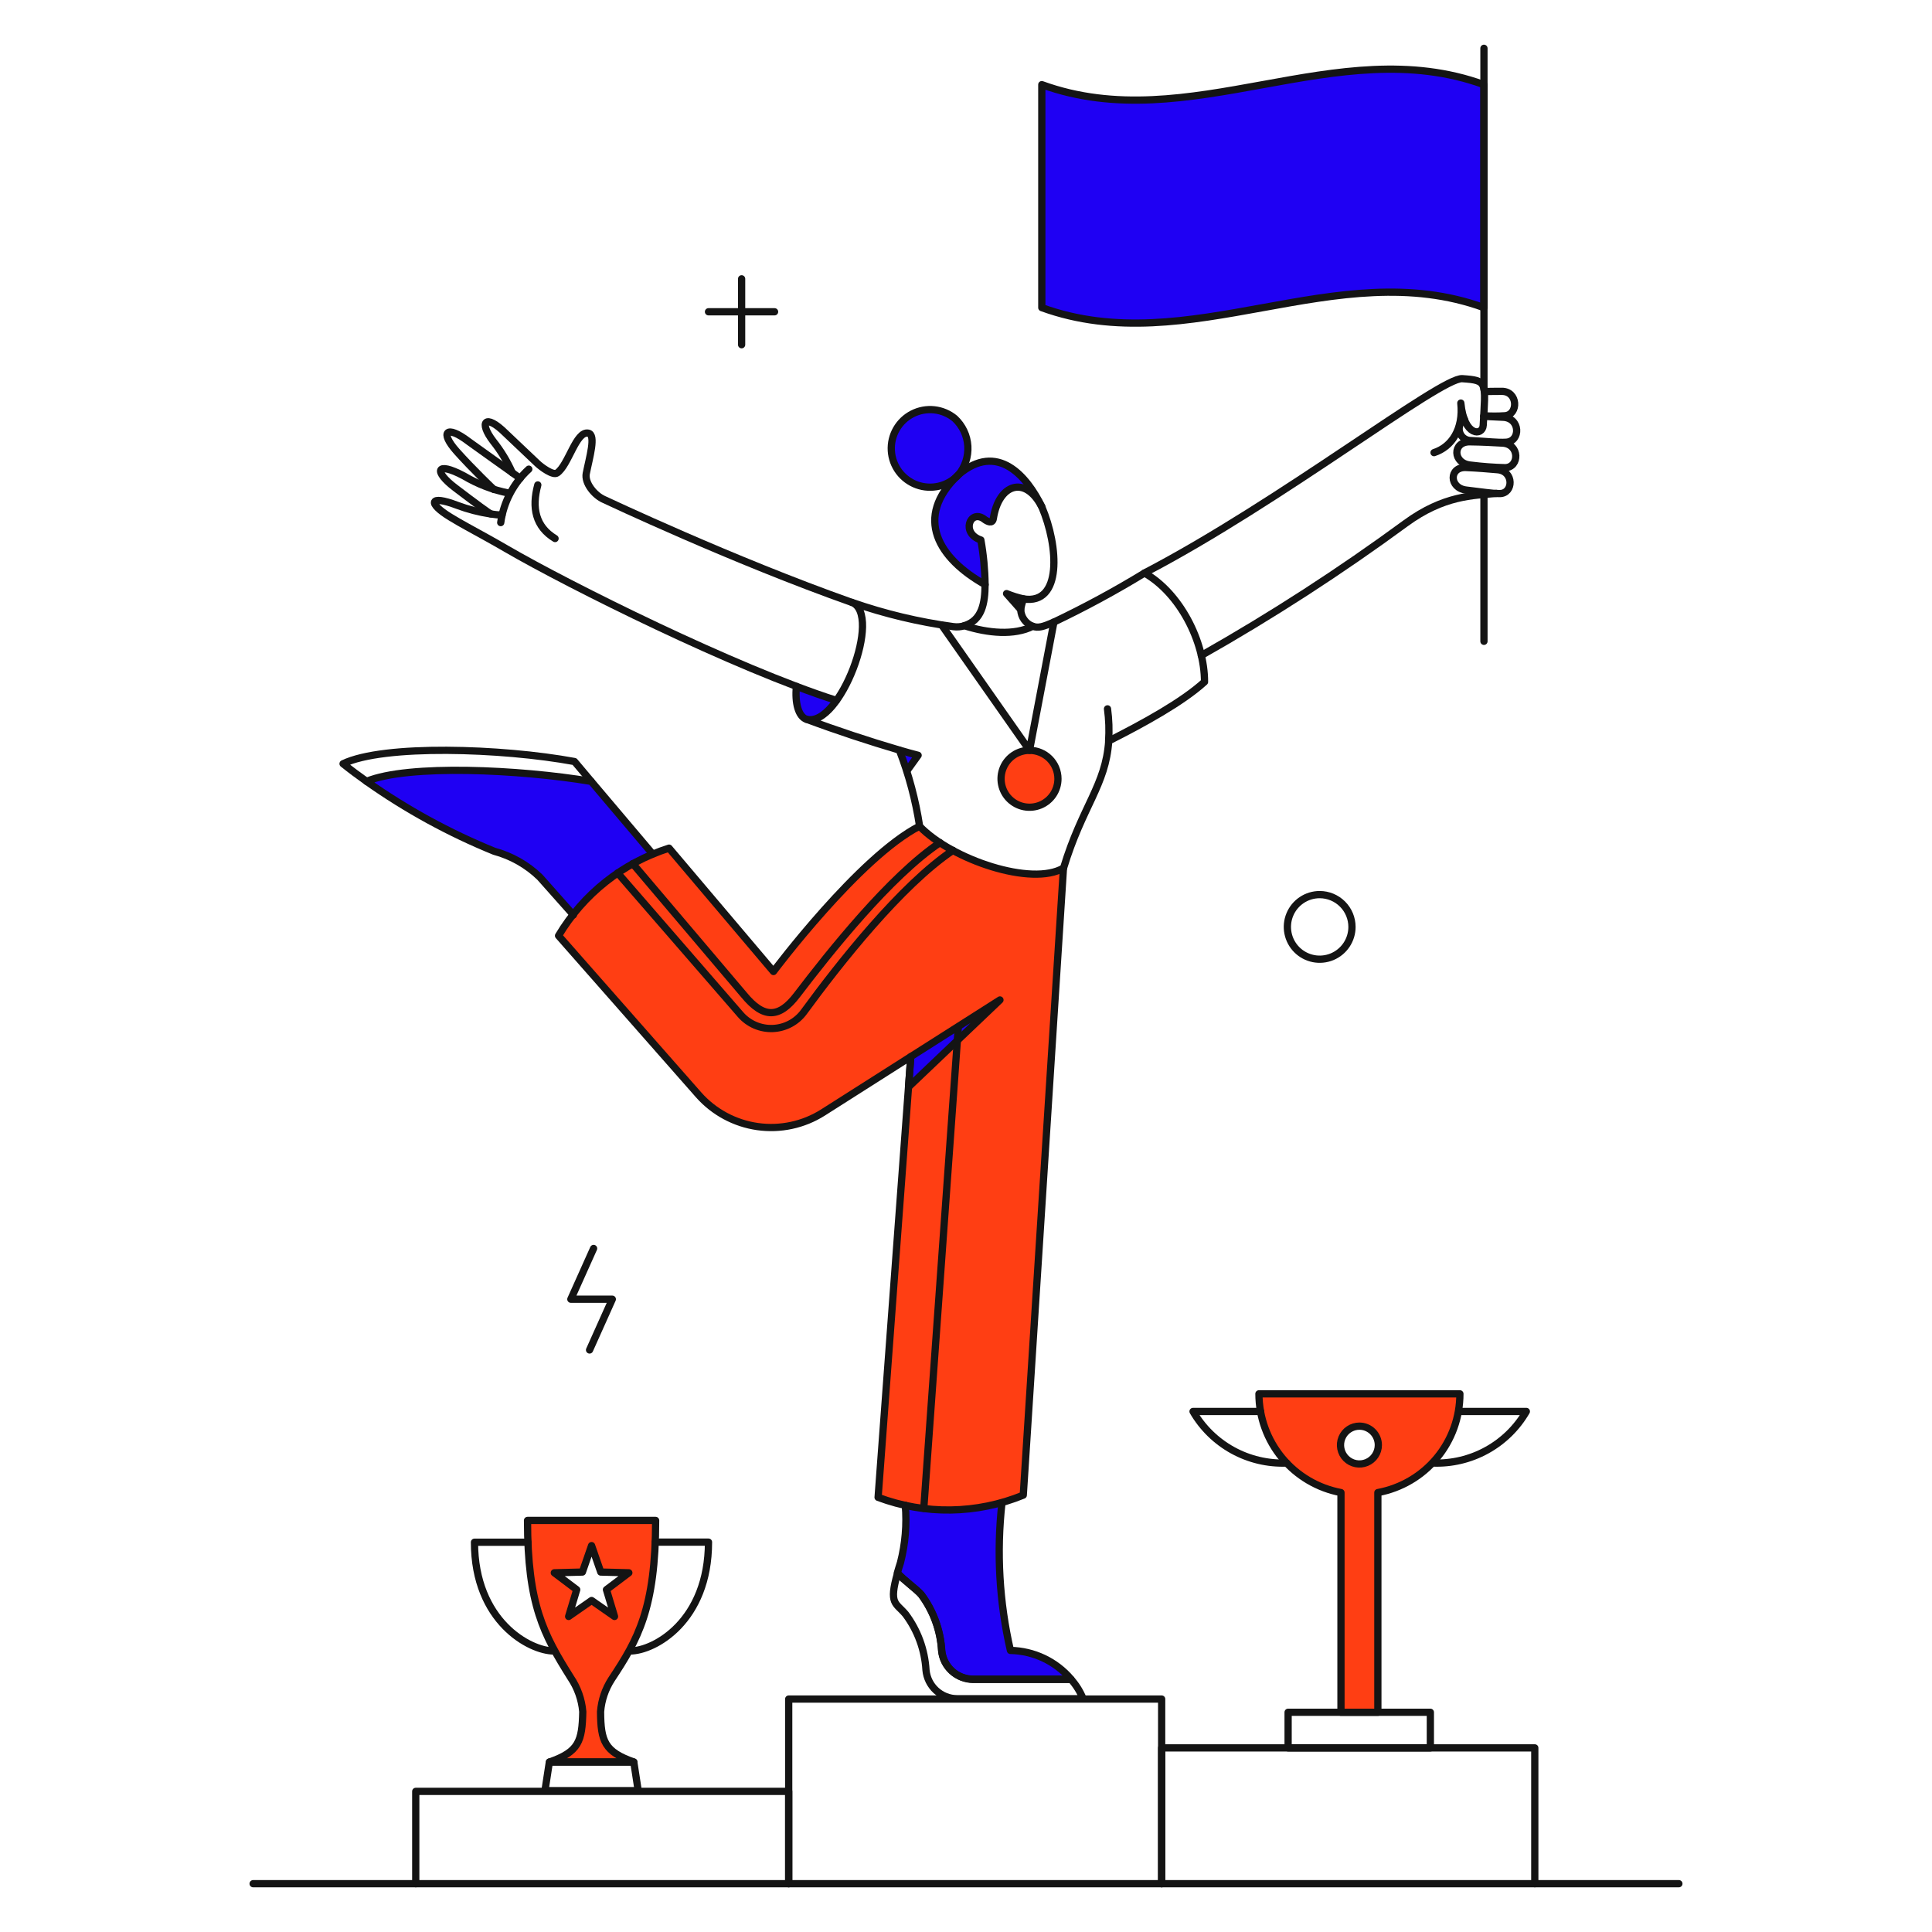 <svg xmlns="http://www.w3.org/2000/svg" fill="none" viewBox="0 0 200 200" stroke-width=".75" height="400" width="400"><g id="Users-People-Trophy-Awards-01"><g id="color 2"><path id="Vector" fill="#ff3e13" d="M95.193 85.522C88.942 88.714 80.069 100.57 80.069 100.57L69.258 87.8C64.464 89.32 60.394 92.545 57.82 96.865L72.355 113.338C73.934 115.124 76.099 116.289 78.46 116.624C80.821 116.958 83.224 116.44 85.237 115.162L103.537 103.515L94.075 112.521L90.921 155.005C95.77 156.842 101.135 156.768 105.931 154.796L110.092 89.854C106.84 91.792 98.556 89 95.193 85.522Z"></path><path id="Vector_2" fill="#ff3e13" d="M106.574 77.675C105.992 77.675 105.422 77.848 104.938 78.171C104.454 78.495 104.076 78.955 103.853 79.493C103.63 80.031 103.572 80.623 103.686 81.195C103.799 81.766 104.08 82.291 104.492 82.703C104.903 83.114 105.428 83.395 105.999 83.508C106.571 83.622 107.163 83.564 107.701 83.341C108.239 83.118 108.699 82.74 109.023 82.256C109.346 81.772 109.519 81.203 109.519 80.62C109.518 79.839 109.208 79.091 108.656 78.538C108.103 77.986 107.355 77.676 106.574 77.675Z"></path><path id="Vector_3" fill="#ff3e13" d="M130.324 144.289C130.322 146.717 131.171 149.068 132.722 150.936C134.274 152.803 136.43 154.068 138.817 154.511V177.254H142.636V154.511C145.022 154.066 147.177 152.8 148.728 150.934C150.279 149.067 151.129 146.716 151.129 144.289H130.324ZM140.717 151.547C140.33 151.547 139.952 151.432 139.63 151.217C139.308 151.002 139.057 150.697 138.909 150.339C138.761 149.981 138.722 149.588 138.798 149.208C138.873 148.829 139.059 148.48 139.333 148.206C139.607 147.933 139.956 147.746 140.335 147.671C140.715 147.595 141.108 147.634 141.466 147.782C141.823 147.93 142.129 148.181 142.344 148.503C142.559 148.825 142.674 149.203 142.674 149.59C142.674 149.847 142.624 150.102 142.526 150.339C142.428 150.577 142.283 150.793 142.102 150.975C141.92 151.157 141.704 151.301 141.466 151.399C141.229 151.497 140.974 151.547 140.717 151.547Z"></path><path id="Vector_4" fill="#ff3e13" d="M62.171 177.2C62.268 176.002 62.659 174.847 63.311 173.837C65.893 169.98 67.871 166.737 67.871 157.402H54.59C54.59 166.102 56.253 169.202 59.055 173.666C59.766 174.719 60.197 175.935 60.309 177.2C60.233 180.259 59.909 181.342 56.87 182.406H65.61C62.589 181.339 62.209 180.256 62.171 177.2ZM58.865 167.339L59.701 164.565L57.383 162.817L60.29 162.76L61.24 160.024L62.19 162.76L65.097 162.817L62.779 164.565L63.615 167.339L61.24 165.686L58.865 167.339Z"></path></g><g id="color 1"><path id="Vector_5" fill="#1f00f3" d="M103.515 103.515L94.053 112.521L94.281 109.386L103.515 103.515Z"></path><path id="Vector_6" fill="#1f00f3" d="M104.6 170.87C103.446 165.859 103.15 160.689 103.724 155.579C100.457 156.482 97.017 156.559 93.713 155.803C93.938 158.184 93.66 160.586 92.896 162.852C94.226 164.384 96.926 165.094 97.475 170.889C97.556 171.697 97.932 172.446 98.532 172.993C99.131 173.54 99.912 173.847 100.724 173.853H110.889C110.111 172.94 109.148 172.202 108.064 171.688C106.98 171.174 105.799 170.895 104.6 170.87Z"></path><path id="Vector_7" fill="#1f00f3" d="M61.2 80.886C53.771 79.651 42.276 79.1 37.944 80.886C42.06 83.798 46.498 86.227 51.17 88.125C52.941 88.605 54.562 89.525 55.882 90.8L59.359 94.714C61.489 91.922 64.321 89.746 67.567 88.406L61.2 80.886Z"></path><path id="Vector_8" fill="#1f00f3" d="M104.218 61.449L105.662 63.102C105.711 62.723 105.811 62.353 105.962 62.002C105.364 61.874 104.78 61.689 104.218 61.449Z"></path><path id="Vector_9" fill="#1f00f3" d="M98.4 49.916C93.236 55.388 101.387 60.157 102 60.5C101.979 58.952 101.833 57.408 101.563 55.883C99.473 55.183 100.442 52.71 101.848 53.683C102.292 54.037 102.755 54.247 102.836 53.683C103.425 50.111 106.142 49.161 107.852 52.467C105.529 47.769 102.426 46.082 98.4 49.916Z"></path><path id="Vector_10" fill="#1f00f3" d="M98.841 43.323C98.237 42.824 97.501 42.512 96.722 42.425C95.944 42.339 95.157 42.483 94.459 42.838C93.761 43.193 93.182 43.745 92.793 44.425C92.404 45.105 92.223 45.884 92.271 46.666C92.319 47.447 92.595 48.198 93.064 48.825C93.534 49.452 94.176 49.928 94.913 50.195C95.649 50.462 96.448 50.507 97.21 50.326C97.972 50.145 98.664 49.745 99.202 49.175C99.903 48.339 100.256 47.266 100.189 46.177C100.122 45.088 99.639 44.066 98.841 43.323Z"></path><path id="Vector_11" fill="#1f00f3" d="M82.444 71.063C82.273 72.773 82.615 74.163 83.451 74.445C84.439 74.768 85.56 73.894 86.586 72.507C85.256 72.089 83.869 71.614 82.444 71.063Z"></path><path id="Vector_12" fill="#1f00f3" d="M95.022 78.207L93.863 79.822C93.635 79.138 93.369 78.416 93.063 77.637C93.749 77.827 94.414 78.017 95.022 78.207Z"></path><path id="Vector_13" fill="#1f00f3" d="M107.847 8.762V31.847C123.104 37.395 138.361 26.299 153.618 31.847V8.762C138.361 3.214 123.1 14.31 107.847 8.762Z"></path></g><g id="outlines"><path id="Vector_14" stroke="#141414" stroke-linecap="round" stroke-linejoin="round" d="M153.618 51.189V66.389"></path><path id="Vector_15" stroke="#141414" stroke-linecap="round" stroke-linejoin="round" d="M153.618 5V40.302"></path><path id="Vector_16" stroke="#141414" stroke-linecap="round" stroke-linejoin="round" d="M109.101 64.394L106.574 77.675L97.492 64.717"></path><path id="Vector_17" stroke="#141414" stroke-linecap="round" stroke-linejoin="round" d="M95.193 85.522C88.942 88.714 80.069 100.57 80.069 100.57L69.258 87.8C64.464 89.32 60.394 92.545 57.82 96.865L72.32 113.338C73.899 115.124 76.064 116.288 78.424 116.623C80.784 116.957 83.187 116.439 85.2 115.162L94.282 109.386L90.9 155.005C95.759 156.827 101.127 156.745 105.929 154.777L110.09 89.854"></path><path id="Vector_18" stroke="#141414" stroke-linecap="round" stroke-linejoin="round" d="M103.515 103.515L94.053 112.521L94.281 109.386L103.515 103.515Z"></path><path id="Vector_19" stroke="#141414" stroke-linecap="round" stroke-linejoin="round" d="M112.122 175.857C111.828 175.125 111.41 174.448 110.887 173.857H100.741C99.93 173.847 99.152 173.54 98.553 172.993C97.954 172.447 97.576 171.699 97.492 170.893C97.363 168.797 96.631 166.782 95.383 165.093C94.926 164.543 93.559 163.573 92.913 162.851C91.982 166.1 92.737 165.895 93.749 167.107C95.002 168.785 95.735 170.793 95.858 172.883C95.931 173.691 96.303 174.443 96.9 174.992C97.497 175.542 98.277 175.85 99.088 175.856L112.122 175.857Z"></path><path id="Vector_20" stroke="#141414" stroke-linecap="round" stroke-linejoin="round" d="M103.722 155.579C103.151 160.683 103.447 165.846 104.598 170.851C105.794 170.874 106.972 171.151 108.053 171.664C109.134 172.177 110.093 172.913 110.868 173.825H100.722C99.911 173.822 99.13 173.518 98.529 172.972C97.929 172.426 97.553 171.677 97.473 170.87C97.356 168.771 96.622 166.754 95.364 165.07C94.895 164.513 93.521 163.55 92.894 162.828C92.989 162.505 93.084 162.163 93.217 161.764C93.715 159.825 93.884 157.816 93.717 155.821"></path><path id="Vector_21" stroke="#141414" stroke-linecap="round" stroke-linejoin="round" d="M67.567 88.41L61.2 80.886C53.771 79.651 42.276 79.1 37.944 80.886C42.062 83.796 46.499 86.225 51.17 88.125C52.942 88.604 54.563 89.524 55.882 90.8L59.359 94.714"></path><path id="Vector_22" stroke="#141414" stroke-linecap="round" stroke-linejoin="round" d="M37.946 80.886C37.11 80.297 36.293 79.686 35.514 79.062C39.714 77.048 51.93 77.447 59.473 78.834L61.2 80.886"></path><path id="Vector_23" stroke="#141414" stroke-linecap="round" stroke-linejoin="round" d="M105.662 63.1L104.2 61.449C104.772 61.684 105.363 61.869 105.967 62"></path><path id="Vector_24" stroke="#141414" stroke-linecap="round" stroke-linejoin="round" d="M50.828 53.2C50.79 53.257 49.128 52.027 47.123 50.5C44.877 48.8 45.089 47.708 48.016 49.265C49.46 50.124 51.041 50.728 52.69 51.051"></path><path id="Vector_25" stroke="#141414" stroke-linecap="round" stroke-linejoin="round" d="M53.849 49.517C53.849 49.517 48.849 45.964 48.529 45.717C46.192 43.931 45.494 44.725 47.275 46.724C48.913 48.563 51.132 50.676 51.132 50.676"></path><path id="Vector_26" stroke="#141414" stroke-linecap="round" stroke-linejoin="round" d="M88.182 62.361C75.87 58.01 62.645 51.761 62.551 51.721C61.534 51.288 60.499 49.992 60.689 49.021C61.013 47.368 61.735 45.008 60.898 44.841C59.626 44.588 58.865 48.147 57.668 48.964C57.25 49.249 56.054 48.374 55.635 47.976C54.935 47.309 52.558 45.068 52.329 44.841C50.229 42.76 49.529 43.686 51.056 45.677C51.851 46.675 52.515 47.77 53.033 48.935"></path><path id="Vector_27" stroke="#141414" stroke-linecap="round" stroke-linejoin="round" d="M54.742 48.567C53.157 50.016 52.129 51.973 51.835 54.1"></path><path id="Vector_28" stroke="#141414" stroke-linecap="round" stroke-linejoin="round" d="M55.673 50.2C55.027 52.575 55.445 54.532 57.459 55.748"></path><path id="Vector_29" stroke="#141414" stroke-linecap="round" stroke-linejoin="round" d="M114.649 73.381C114.797 74.483 114.835 75.597 114.763 76.706"></path><path id="Vector_30" stroke="#141414" stroke-linecap="round" stroke-linejoin="round" d="M101.976 60.518C97.169 57.818 94.554 53.588 99.202 49.156C103.268 45.679 106.327 49.327 107.847 52.462"></path><path id="Vector_31" stroke="#141414" stroke-linecap="round" stroke-linejoin="round" d="M98.841 43.323C98.237 42.824 97.501 42.512 96.722 42.425C95.944 42.339 95.157 42.483 94.459 42.838C93.761 43.193 93.182 43.745 92.793 44.425C92.404 45.105 92.223 45.884 92.271 46.666C92.319 47.447 92.595 48.198 93.064 48.825C93.534 49.452 94.176 49.928 94.913 50.195C95.649 50.462 96.448 50.507 97.21 50.326C97.972 50.145 98.664 49.745 99.202 49.175C99.903 48.339 100.256 47.266 100.189 46.177C100.122 45.088 99.639 44.066 98.841 43.323V43.323Z"></path><path id="Vector_32" stroke="#141414" stroke-linecap="round" stroke-linejoin="round" d="M83.489 74.464C82.651 74.178 82.272 72.764 82.445 71.053"></path><path id="Vector_33" stroke="#141414" stroke-linecap="round" stroke-linejoin="round" d="M86.586 72.507C76.168 69.185 58.938 60.6 52.424 56.813C51.055 56.013 49.665 55.261 48.282 54.495C47.806 54.231 47.235 53.909 46.61 53.526C44.267 52.092 44.387 51.189 47.332 52.31C48.444 52.727 49.597 53.026 50.771 53.203H50.79C51.179 53.269 51.573 53.307 51.968 53.317"></path><path id="Vector_34" stroke="#141414" stroke-linecap="round" stroke-linejoin="round" d="M152.25 48.149C150.37 47.989 150.331 45.714 152.155 45.736C153.504 45.753 154.473 45.812 155.537 45.869C157.342 45.969 157.304 48.369 155.822 48.415C154.628 48.386 153.435 48.297 152.25 48.149V48.149Z"></path><path id="Vector_35" stroke="#141414" stroke-linecap="round" stroke-linejoin="round" d="M153.656 40.53C154.321 40.511 154.796 40.521 155.442 40.511C157.152 40.486 157.209 42.911 155.803 43.038C155.075 43.087 154.346 43.087 153.618 43.038"></path><path id="Vector_36" stroke="#141414" stroke-linecap="round" stroke-linejoin="round" d="M151.794 50.733C149.989 50.526 149.989 48.32 151.756 48.396C153.067 48.453 153.997 48.537 155.024 48.624C156.752 48.77 156.677 51.094 155.252 51.094C154.378 51.094 153.466 50.925 151.794 50.733Z"></path><path id="Vector_37" stroke="#141414" stroke-linecap="round" stroke-linejoin="round" d="M153.6 43.1C154.3 43.119 154.892 43.175 155.576 43.195C157.4 43.249 157.438 45.684 155.918 45.779C155.006 45.836 154.037 45.7 152.289 45.608C152.027 45.613 151.77 45.532 151.557 45.379C151.344 45.226 151.187 45.008 151.108 44.758C151.029 44.508 151.034 44.239 151.12 43.992C151.207 43.744 151.371 43.531 151.589 43.385"></path><path id="Vector_38" stroke="#141414" stroke-linecap="round" stroke-linejoin="round" d="M118.468 59.321C132.528 52.006 149.134 39.043 151.376 39.2C154.017 39.385 153.782 39.5 153.542 44.026C153.483 45.126 151.566 45.242 151.224 41.726C151.509 44.426 150.274 46.267 148.45 46.856"></path><path id="Vector_39" stroke="#141414" stroke-linecap="round" stroke-linejoin="round" d="M154.91 51.075C152.516 51.303 149.476 51.265 145.505 54.175C138.731 59.147 131.67 63.715 124.358 67.855"></path><path id="Vector_40" stroke="#141414" stroke-linecap="round" stroke-linejoin="round" d="M93.1 77.65C93.784 77.859 94.417 78.017 95.044 78.188L93.882 79.8"></path><path id="Vector_41" stroke="#141414" stroke-linecap="round" stroke-linejoin="round" d="M93.1 77.65C94.085 80.196 94.789 82.842 95.2 85.541C98.563 89.018 106.847 91.792 110.1 89.854C112.038 83.454 114.47 81.285 114.774 76.706C118.422 74.863 122.393 72.678 124.692 70.588C124.692 66.37 122.127 61.388 118.479 59.321C115.446 61.172 112.319 62.865 109.112 64.394C107.972 64.889 107.478 65.04 106.912 64.831C104.993 65.8 102.276 65.553 99.844 64.774C99.469 64.89 99.074 64.923 98.685 64.869C95.114 64.386 91.6 63.546 88.197 62.361C91.37 63.613 86.939 75.323 83.504 74.461C86.723 75.663 89.943 76.718 93.1 77.65Z"></path><path id="Vector_42" stroke="#141414" stroke-linecap="round" stroke-linejoin="round" d="M106.9 64.831C106.547 64.695 106.242 64.459 106.023 64.152C105.803 63.845 105.679 63.48 105.665 63.102C105.715 62.724 105.816 62.353 105.965 62.002C109.959 62.624 109.602 56.585 107.846 52.464C106.136 49.158 103.38 50.102 102.83 53.68C102.743 54.246 102.23 54.023 101.823 53.699C100.417 52.73 99.448 55.199 101.538 55.899C101.811 57.423 101.957 58.968 101.975 60.516C101.965 62.454 101.652 64.216 99.828 64.772"></path><path id="Vector_43" stroke="#141414" stroke-linecap="round" stroke-linejoin="round" d="M81.646 195V175.886H120.254V195"></path><path id="Vector_44" stroke="#141414" stroke-linecap="round" stroke-linejoin="round" d="M43.038 195V185.443H81.646V195"></path><path id="Vector_45" stroke="#141414" stroke-linecap="round" stroke-linejoin="round" d="M120.254 195V180.94H158.881V195"></path><path id="Vector_46" stroke="#141414" stroke-linecap="round" stroke-linejoin="round" d="M107.847 8.762V31.847C123.104 37.395 138.361 26.299 153.618 31.847V8.762C138.361 3.214 123.1 14.31 107.847 8.762Z"></path><path id="Vector_47" stroke="#141414" stroke-linecap="round" stroke-linejoin="round" d="M148.07 177.254V180.94H133.345V177.254H148.07Z"></path><path id="Vector_48" stroke="#141414" stroke-linecap="round" stroke-linejoin="round" d="M130.324 144.289C130.329 146.715 131.18 149.063 132.73 150.929C134.28 152.795 136.433 154.062 138.817 154.511V177.254H142.636V154.511C145.023 154.068 147.18 152.804 148.731 150.936C150.283 149.069 151.131 146.717 151.129 144.289H130.324Z"></path><path id="Vector_49" stroke="#141414" stroke-linecap="round" stroke-linejoin="round" d="M133.193 151.452C131.245 151.528 129.313 151.071 127.606 150.13C125.898 149.189 124.48 147.8 123.503 146.113H130.5"></path><path id="Vector_50" stroke="#141414" stroke-linecap="round" stroke-linejoin="round" d="M148.317 151.452C150.265 151.528 152.197 151.071 153.904 150.13C155.612 149.189 157.03 147.8 158.007 146.113H151.034"></path><path id="Vector_51" stroke="#141414" stroke-linecap="round" stroke-linejoin="round" d="M139.957 95.953C139.957 96.614 139.761 97.261 139.393 97.811C139.026 98.361 138.504 98.789 137.893 99.043C137.282 99.296 136.609 99.362 135.961 99.233C135.312 99.104 134.716 98.785 134.248 98.318C133.781 97.85 133.462 97.254 133.333 96.605C133.204 95.957 133.27 95.284 133.524 94.673C133.777 94.062 134.205 93.54 134.755 93.173C135.305 92.805 135.952 92.609 136.613 92.609C137.499 92.61 138.349 92.963 138.976 93.59C139.603 94.217 139.956 95.067 139.957 95.953Z"></path><path id="Vector_52" stroke="#141414" stroke-linecap="round" stroke-linejoin="round" d="M142.685 149.592C142.685 149.979 142.57 150.358 142.355 150.68C142.14 151.002 141.834 151.253 141.476 151.401C141.118 151.549 140.724 151.588 140.344 151.513C139.965 151.437 139.616 151.251 139.342 150.977C139.068 150.703 138.881 150.354 138.806 149.974C138.73 149.594 138.769 149.2 138.917 148.843C139.065 148.485 139.316 148.179 139.638 147.964C139.961 147.748 140.339 147.634 140.726 147.634C141.246 147.634 141.743 147.841 142.11 148.208C142.477 148.575 142.684 149.073 142.685 149.592Z"></path><path id="Vector_53" stroke="#141414" stroke-linecap="round" stroke-linejoin="round" d="M76.772 28.864V35.685"></path><path id="Vector_54" stroke="#141414" stroke-linecap="round" stroke-linejoin="round" d="M80.183 32.275H73.343"></path><path id="Vector_55" stroke="#141414" stroke-linecap="round" stroke-linejoin="round" d="M61.449 129.241L59.093 134.494H63.387L61.031 139.748"></path><path id="Vector_56" stroke="#141414" stroke-linecap="round" stroke-linejoin="round" d="M65.5 89.4L77.01 102.983C79.062 105.491 80.677 105.396 82.501 103.002C85.901 98.537 92.115 90.728 97.301 87.232"></path><path id="Vector_57" stroke="#141414" stroke-linecap="round" stroke-linejoin="round" d="M63.938 90.367L76.649 105.016C77.062 105.495 77.578 105.875 78.158 106.127C78.739 106.379 79.368 106.496 80 106.471C80.632 106.445 81.25 106.277 81.808 105.979C82.367 105.681 82.85 105.261 83.223 104.75C86.906 99.713 93.274 91.64 98.651 88.03"></path><path id="Vector_58" stroke="#141414" stroke-linecap="round" stroke-linejoin="round" d="M99.202 106.346L95.63 156.145"></path><path id="Vector_59" stroke="#141414" stroke-linecap="round" stroke-linejoin="round" d="M66.066 185.367H56.414L56.87 182.403H65.61L66.066 185.367Z"></path><path id="Vector_60" stroke="#141414" stroke-linecap="round" stroke-linejoin="round" d="M57.326 170.908C54.837 170.908 49.118 167.821 49.118 159.651H54.647"></path><path id="Vector_61" stroke="#141414" stroke-linecap="round" stroke-linejoin="round" d="M62.779 164.562L63.615 167.336L61.24 165.683L58.865 167.336L59.701 164.562L57.383 162.814L60.29 162.738L61.24 160.002L62.19 162.738L65.097 162.814L62.779 164.562Z"></path><path id="Vector_62" stroke="#141414" stroke-linecap="round" stroke-linejoin="round" d="M65.61 182.4C62.589 181.336 62.19 180.253 62.171 177.194C62.265 175.996 62.657 174.84 63.311 173.831C66.02 169.743 67.871 166.511 67.871 157.396H54.609C54.609 166.096 56.272 169.196 59.074 173.66C59.786 174.712 60.218 175.928 60.328 177.194C60.264 180.253 59.928 181.336 56.889 182.4H65.61Z"></path><path id="Vector_63" stroke="#141414" stroke-linecap="round" stroke-linejoin="round" d="M65.23 170.908C67.738 170.908 73.343 167.808 73.343 159.641H67.833"></path><path id="Vector_64" stroke="#141414" stroke-linecap="round" stroke-linejoin="round" d="M173.796 195H26.204"></path><path id="Vector_65" stroke="#141414" d="M106.574 77.675C105.992 77.675 105.422 77.848 104.938 78.171C104.454 78.495 104.076 78.955 103.853 79.493C103.63 80.031 103.572 80.623 103.686 81.195C103.799 81.766 104.08 82.291 104.492 82.703C104.903 83.114 105.428 83.395 105.999 83.508C106.571 83.622 107.163 83.564 107.701 83.341C108.239 83.118 108.699 82.74 109.023 82.256C109.346 81.772 109.519 81.203 109.519 80.62C109.518 79.839 109.208 79.091 108.656 78.538C108.103 77.986 107.355 77.676 106.574 77.675V77.675Z"></path></g></g></svg>